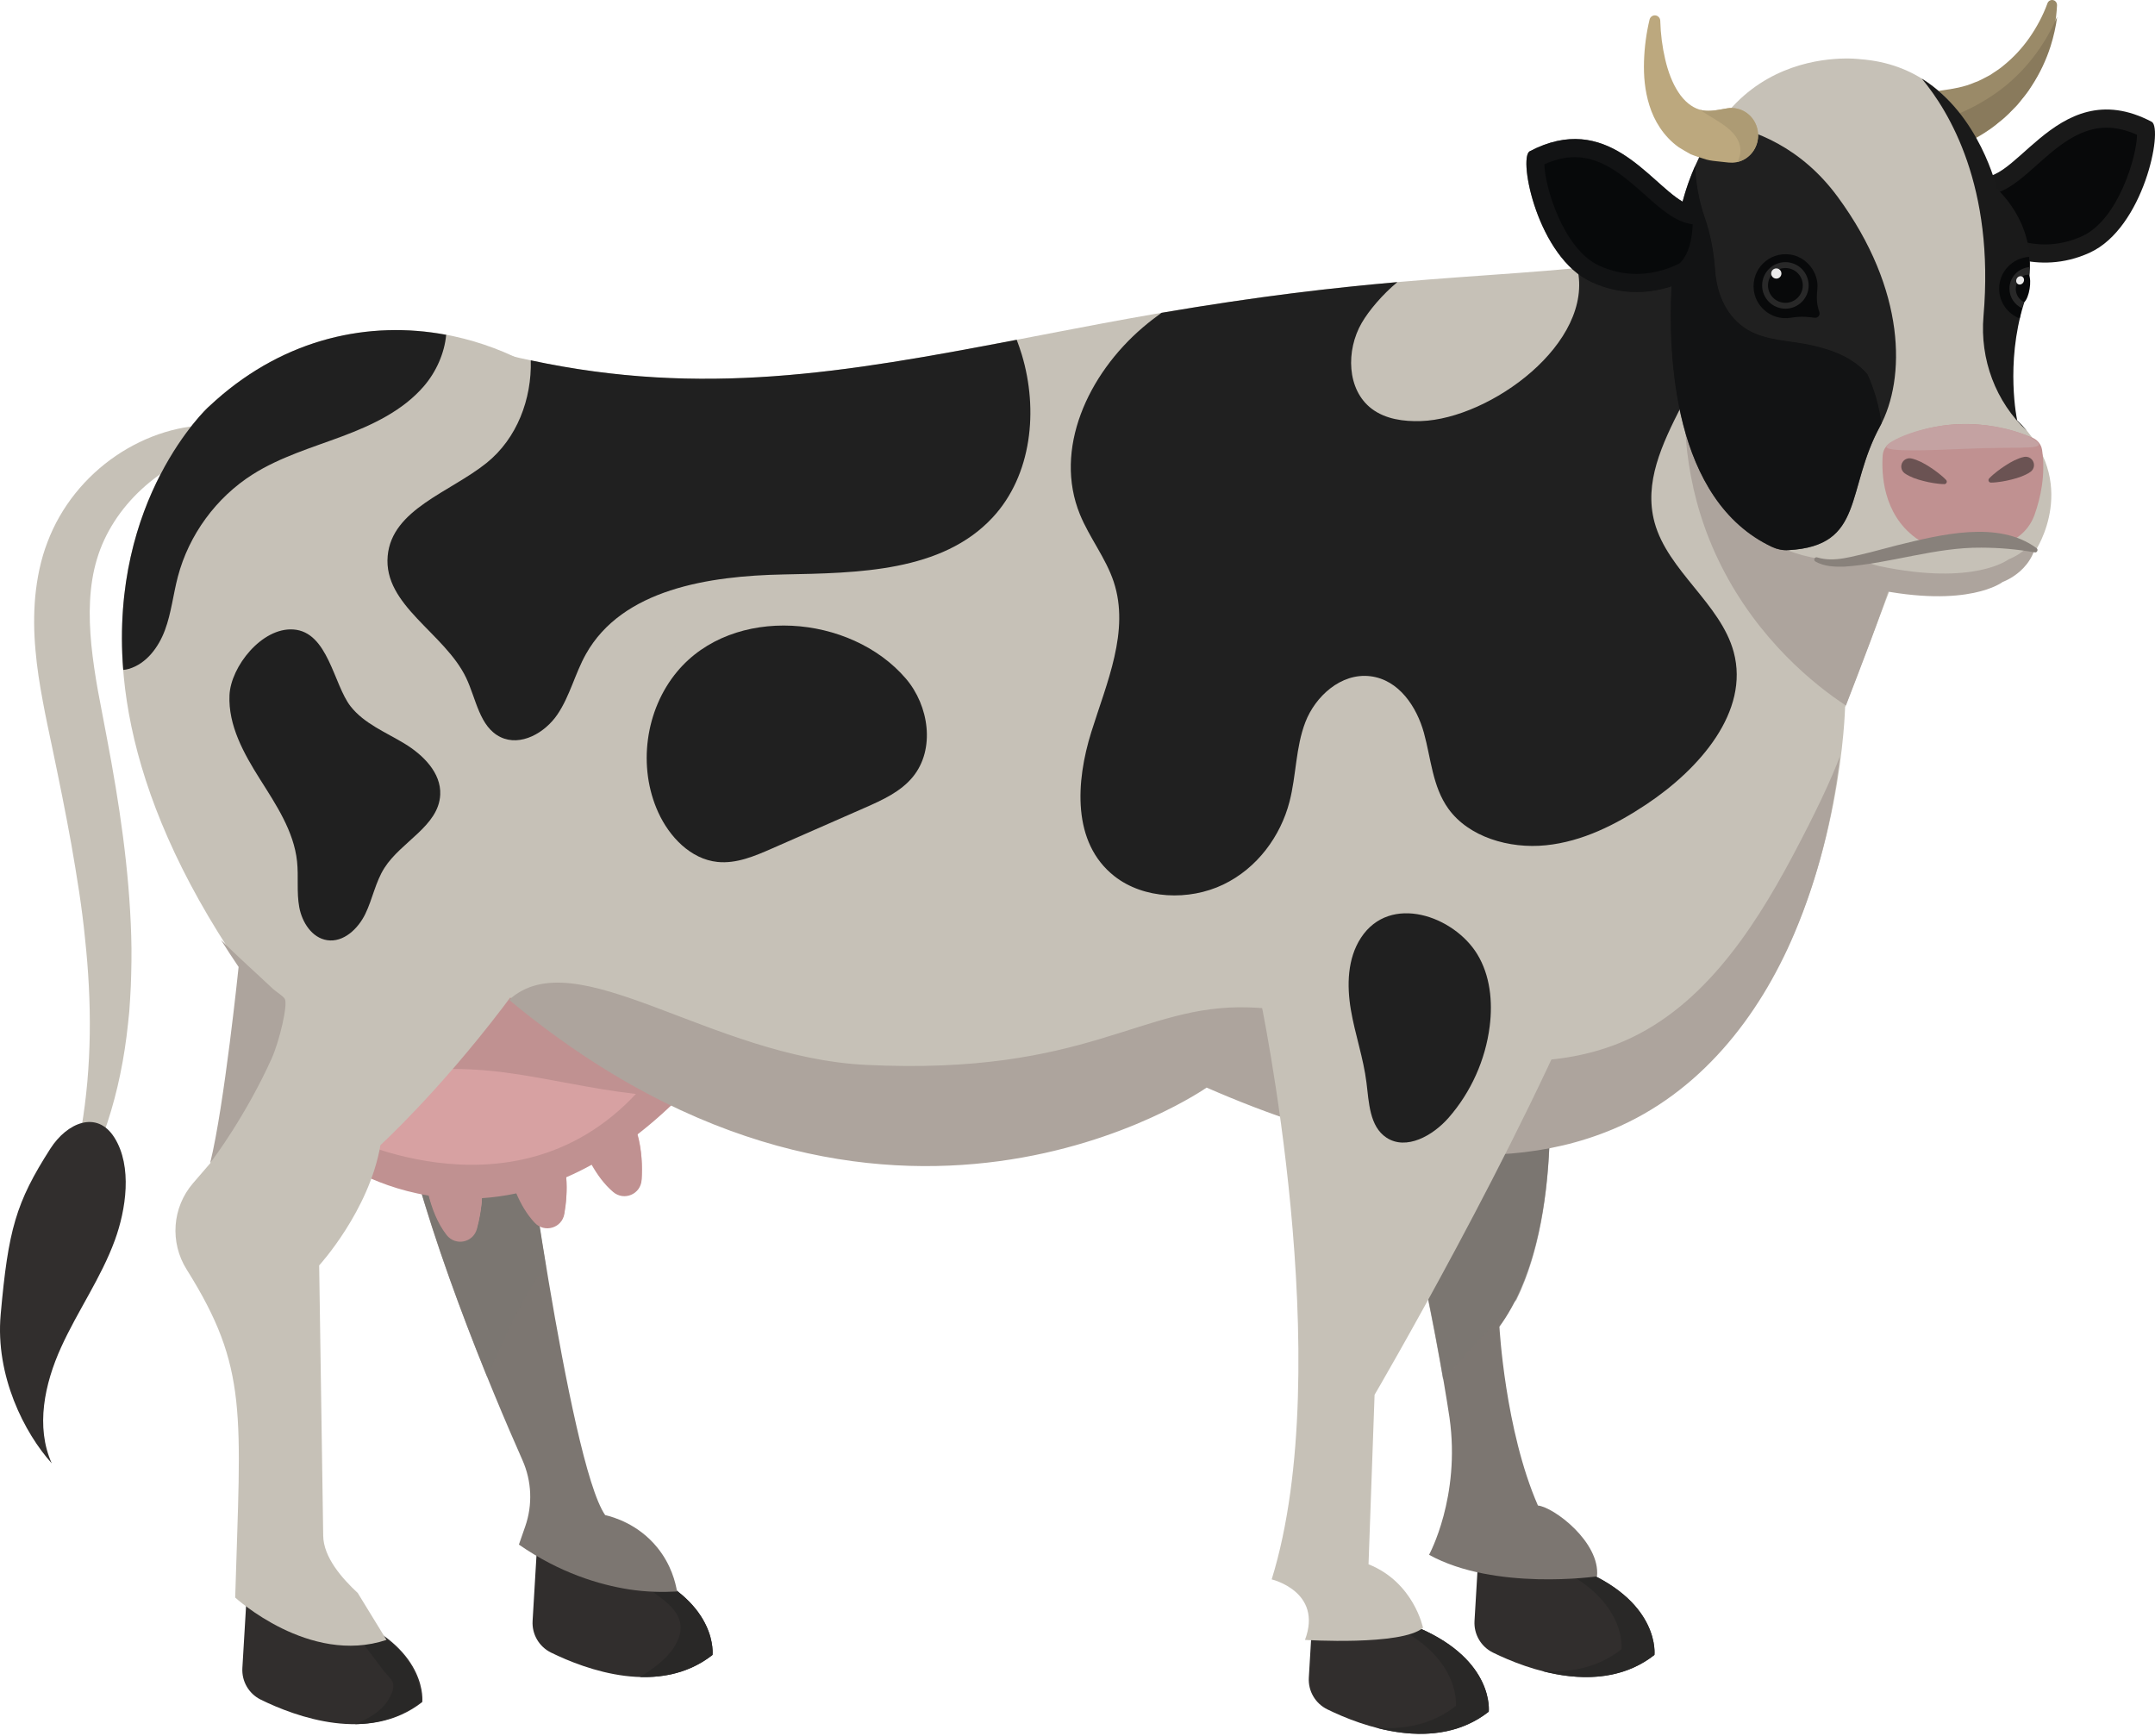 <svg width="396" height="319" viewBox="0 0 396 319" fill="none" xmlns="http://www.w3.org/2000/svg">
<path d="M98.735 283.311L97.869 297.87C97.723 300.319 99.058 302.609 101.26 303.689C107.641 306.818 121.139 311.807 130.93 304.12C130.93 304.12 132.025 294.811 118.227 288.787L98.735 283.311Z" fill="#312E2D"/>
<path d="M118.227 288.789L113.498 287.46C115.834 289.468 118.297 291.335 120.773 293.12C123.523 295.103 126.096 297.493 124.667 301.136C123.453 304.234 120.386 306.451 117.594 308.177C122.162 308.315 126.865 307.313 130.93 304.121C130.93 304.121 132.024 294.812 118.227 288.789Z" fill="#292827"/>
<path d="M95.354 199.169C95.354 199.169 104.53 268.826 111.203 278.42C112.736 278.783 117.291 280.071 120.796 284.398C123.356 287.558 124.137 290.834 124.41 292.462C121.807 292.604 118.797 292.582 115.512 292.063C110.125 291.211 102.861 289.056 95.354 283.842L96.516 280.502C97.897 276.53 97.718 272.187 96.013 268.342C90.444 255.78 77.752 225.67 73.249 202.506L95.354 199.169Z" fill="#7C7671"/>
<path opacity="0.61" d="M100.324 232.724C97.394 215.002 95.285 198.997 95.285 198.997L73.18 202.334C76.351 218.646 83.581 238.396 89.527 253.043C90.089 251.662 96.232 237.292 100.324 232.724Z" fill="#7C7671"/>
<path d="M126.218 200.005L92.435 167.888L60.738 212.101C60.738 212.101 67.694 217.622 78.777 219.432C79.356 221.715 80.353 224.48 82.069 226.676C83.683 228.742 86.934 228.101 87.629 225.573C88.069 223.97 88.451 222.014 88.567 219.905C90.593 219.772 92.701 219.488 94.878 219.024C95.667 220.875 96.769 222.856 98.275 224.443C100.08 226.345 103.255 225.395 103.703 222.812C104.032 220.915 104.253 218.559 104.038 216.073C105.576 215.406 107.138 214.642 108.722 213.769C109.707 215.522 111.016 217.368 112.683 218.779C114.684 220.473 117.736 219.183 117.902 216.567C118.05 214.224 117.956 211.223 117.111 208.217C120.1 205.905 123.14 203.193 126.218 200.005Z" fill="#D7A1A2"/>
<path d="M92.872 197.099C100.841 198.163 108.659 200.112 116.656 201.007C119.068 201.277 121.829 201.666 124.549 201.674C125.104 201.127 125.66 200.583 126.217 200.005L92.434 167.888L71.42 197.199C78.516 196.236 85.719 196.143 92.872 197.099Z" fill="#C09191"/>
<path d="M126.218 200.282L121.273 195.581C99.387 226.56 64.645 209.321 63.313 208.787L60.738 212.378C60.738 212.378 67.694 217.9 78.777 219.709C79.356 221.992 80.353 224.757 82.069 226.953C83.683 229.019 86.934 228.378 87.629 225.85C88.069 224.247 88.451 222.291 88.567 220.182C90.593 220.049 92.701 219.765 94.878 219.301C95.667 221.152 96.769 223.133 98.275 224.72C100.08 226.621 103.255 225.672 103.703 223.088C104.032 221.191 104.253 218.835 104.038 216.35C105.576 215.683 107.138 214.919 108.722 214.046C109.707 215.798 111.016 217.644 112.683 219.055C114.684 220.749 117.736 219.46 117.902 216.843C118.05 214.501 117.956 211.499 117.111 208.494C120.1 206.182 123.14 203.47 126.218 200.282Z" fill="#C09191"/>
<path d="M271.82 283.311L270.954 297.87C270.808 300.319 272.144 302.609 274.345 303.689C280.726 306.818 294.224 311.807 304.015 304.12C304.015 304.12 305.11 294.811 291.312 288.787L271.82 283.311Z" fill="#312E2D"/>
<path d="M291.313 288.787L271.821 283.311L271.782 283.956L285.266 287.744C299.064 293.768 297.968 303.077 297.968 303.077C293.509 306.578 288.281 307.445 283.307 307.061C289.81 308.759 297.686 309.089 304.016 304.119C304.016 304.119 305.111 294.81 291.313 288.787Z" fill="#292827"/>
<path d="M241.375 293.74L240.508 308.299C240.362 310.748 241.698 313.038 243.9 314.118C250.28 317.247 263.779 322.236 273.57 314.549C273.57 314.549 274.664 305.24 260.867 299.217L241.375 293.74Z" fill="#312E2D"/>
<path d="M260.867 299.216L241.374 293.74L241.336 294.386L254.819 298.173C268.617 304.197 267.522 313.506 267.522 313.506C263.063 317.007 257.835 317.875 252.86 317.49C259.364 319.188 267.24 319.518 273.569 314.548C273.569 314.549 274.665 305.239 260.867 299.216Z" fill="#292827"/>
<path d="M284.289 194.164C284.289 194.164 288.043 226.699 275.531 243.801C275.531 243.801 276.553 262.826 282.61 276.664C285.541 276.961 294.09 283.426 293.465 289.683C293.465 289.683 274.697 292.394 262.601 285.72C262.601 285.72 268.441 275.084 266.355 260.485C266.355 260.485 256.345 192.496 242.165 186.24C242.165 186.239 262.601 177.062 284.289 194.164Z" fill="#7C7671"/>
<path opacity="0.61" d="M278.648 238.88C287.369 221.142 284.289 194.444 284.289 194.444C262.601 177.342 242.165 186.519 242.165 186.519C253.473 191.508 262.128 235.75 265.171 253.471C269.652 248.605 274.117 243.71 278.648 238.88Z" fill="#7C7671"/>
<path d="M87.986 63.887C129.271 75.321 159.988 67.417 202.542 59.438C255.927 49.427 275.112 51.93 305.559 47.341C319.68 45.213 349.985 61.542 363.81 64.999L339.049 129.957C339.049 129.957 336.561 249.083 222.005 199.03C222.005 199.03 159.722 244.634 86.317 176.784C86.317 176.784 51.839 53.876 87.986 63.887Z" fill="#C6C1B7"/>
<path d="M297.244 191.808C285.087 196.614 271.395 195.279 258.609 192.555C245.824 189.831 242.578 185.563 229.513 185.125C209.606 184.457 200.086 197.678 159.166 195.692C130.527 194.301 105.781 172.612 93.547 183.734C162.781 241.296 221.728 199.862 221.728 199.862C244.479 209.803 272.291 217.607 296.377 207.514C312.244 200.865 323.202 187.011 329.76 171.482C334.107 161.189 336.811 150.128 338.097 139.011C336.492 143.225 333.804 149.056 329.341 157.438C321.801 171.598 312.162 185.911 297.244 191.808Z" fill="#ADA49D"/>
<path d="M341.171 121.153C340.361 123.251 340.173 124.623 340.179 125.841C340.681 123.772 341.232 121.704 341.768 119.606C341.568 120.122 341.37 120.637 341.171 121.153Z" fill="#ADA49D"/>
<path d="M45.405 291.965L44.538 306.524C44.392 308.972 45.728 311.262 47.93 312.343C54.31 315.472 67.809 320.461 77.6 312.773C77.6 312.773 78.694 303.464 64.897 297.441L45.405 291.965Z" fill="#312E2D"/>
<path d="M64.619 297.439L60.041 296.153C62.203 297.529 64.217 299.156 65.993 301.212C67.107 302.501 68.129 303.864 69.149 305.227C69.602 305.834 70.053 306.442 70.513 307.045C70.948 307.615 71.918 308.482 72.166 309.142C72.543 310.146 71.876 311.578 71.329 312.435C69.974 314.56 67.624 315.888 65.243 316.838C69.409 316.765 73.629 315.67 77.321 312.771C77.322 312.771 78.417 303.462 64.619 297.439Z" fill="#292827"/>
<path d="M40.318 82.304C34.857 83.597 29.956 86.265 26.054 89.876C22.147 93.468 19.229 97.968 17.812 102.752C16.345 107.621 16.254 112.969 16.786 118.499C17.067 121.267 17.488 124.087 17.998 126.951L19.66 135.708C21.914 147.559 23.75 159.681 24.113 172.007C24.215 175.085 24.15 178.176 24.036 181.262C23.94 182.807 23.888 184.349 23.755 185.891C23.591 187.433 23.451 188.972 23.247 190.506C22.458 196.644 21.08 202.728 18.964 208.522L14.935 207.444C16.912 195.85 16.884 184.169 15.632 172.553C15.072 166.737 14.112 160.945 13.104 155.14C12.067 149.337 10.88 143.533 9.664 137.7C9.054 134.799 8.411 131.841 7.854 128.803C7.291 125.768 6.788 122.657 6.517 119.451C6.224 116.25 6.177 112.951 6.476 109.606C6.803 106.268 7.466 102.873 8.718 99.637C11.19 93.053 15.747 87.544 21.289 83.768C26.827 80.002 33.456 77.854 39.972 78.149L40.318 82.304Z" fill="#C6C1B7"/>
<path d="M9.254 211.083C2.903 220.998 1.513 226.003 0.123 241.575C-0.884 252.851 4.488 263.34 9.506 268.91C6.503 262.199 8.19 254.281 11.23 247.586C14.27 240.891 18.593 234.793 21.114 227.885C23.131 222.355 24.376 214.365 21.02 209.042C17.817 203.962 12.323 206.292 9.254 211.083Z" fill="#312E2D"/>
<path d="M123.206 123.596C134.289 75.384 76.639 40.704 39.656 73.556C39.175 73.983 38.694 74.421 38.215 74.869C38.215 74.869 -0.99 111.158 44.054 177.478C44.054 177.478 41.551 205.425 38.632 213.767L35.472 217.432C31.637 221.881 31.176 228.306 34.296 233.282C45.694 251.454 44.221 259.521 43.219 293.574C43.219 293.574 56.844 306.088 71.024 301.36L65.741 292.74C62.837 290.035 59.451 286.186 59.392 282.217L58.651 232.537C58.651 232.537 67.826 222.527 69.912 210.431C69.912 210.43 112.099 171.908 123.206 123.596Z" fill="#C6C1B7"/>
<path d="M49.893 194.582C51.353 191.349 52.948 184.559 52.329 183.552C51.983 182.987 50.681 182.211 50.182 181.741C46.992 178.732 43.71 175.828 40.61 172.734C41.641 174.368 42.709 176.016 43.846 177.689C43.846 177.689 41.212 203.241 38.632 213.664C39.242 212.998 45.305 204.741 49.893 194.582Z" fill="#ADA49D"/>
<path d="M249.811 116.164C249.811 116.164 249.255 165.105 231.46 182.902C231.46 182.902 245.918 250.752 233.684 290.238C233.684 290.238 243.137 292.462 239.801 301.361C239.801 301.361 257.596 302.473 261.489 299.137C261.489 299.137 259.82 290.794 251.479 287.458L252.591 256.314C252.591 256.314 279.284 210.71 293.186 176.228C293.186 176.228 293.186 130.624 249.811 116.164Z" fill="#C6C1B7"/>
<path d="M124.439 123.411C118.562 130.457 117.152 140.929 120.954 149.278C123.01 153.79 126.916 157.884 131.847 158.396C135.307 158.754 138.673 157.326 141.858 155.927C147.527 153.438 153.196 150.95 158.865 148.461C162.116 147.034 165.494 145.513 167.743 142.764C171.895 137.689 170.722 129.677 166.456 124.698C156.303 112.848 134.716 111.09 124.439 123.411Z" fill="#202020"/>
<path d="M64.433 129.814C66.922 132.977 70.858 134.544 74.302 136.628C77.745 138.712 81.086 142.014 80.895 146.034C80.62 151.804 73.733 154.634 70.632 159.508C68.997 162.079 68.464 165.192 67.136 167.934C65.809 170.676 63.129 173.23 60.117 172.773C57.331 172.352 55.512 169.504 54.996 166.734C54.48 163.963 54.885 161.102 54.587 158.3C53.999 152.757 50.755 147.914 47.78 143.2C44.805 138.486 41.914 133.302 42.171 127.734C42.411 122.516 48.1 115.276 53.906 115.674C60.308 116.111 61.3 125.834 64.433 129.814Z" fill="#202020"/>
<path d="M250.091 172.328C247.592 176.146 247.472 181.068 248.233 185.567C248.994 190.067 250.542 194.418 251.101 198.946C251.555 202.629 251.67 206.997 254.76 209.05C258.411 211.475 263.314 208.694 266.199 205.396C270.307 200.701 272.972 194.762 273.748 188.572C274.315 184.047 273.832 179.24 271.458 175.347C267.177 168.327 255.449 164.145 250.091 172.328Z" fill="#202020"/>
<path d="M89.417 85.07C82.69 90.483 72.008 93.569 71.24 102.169C70.427 111.253 81.723 116.326 85.654 124.555C87.513 128.444 88.1 133.582 91.981 135.456C95.668 137.235 100.142 134.682 102.435 131.291C104.728 127.9 105.666 123.773 107.667 120.201C114.355 108.264 130.277 105.834 143.957 105.565C157.636 105.296 173.11 105.119 182.413 95.086C189.619 87.315 190.826 75.338 187.771 65.191C187.491 64.259 187.169 63.344 186.83 62.438C155.141 68.509 129.108 72.977 97.533 66.217C97.733 73.34 94.994 80.582 89.417 85.07Z" fill="#202020"/>
<path d="M198.443 94.522C200.181 98.784 203.211 102.561 204.653 106.915C207.645 115.95 203.369 125.459 200.534 134.535C197.699 143.612 196.947 154.85 204.783 161.013C210.163 165.245 218.488 165.574 224.775 162.555C231.062 159.537 235.324 153.631 236.958 147.325C238.21 142.493 238.073 137.38 239.876 132.695C241.678 128.011 246.39 123.622 251.786 124.266C257.089 124.898 260.35 129.938 261.657 134.669C262.964 139.399 263.224 144.541 266.156 148.621C269.881 153.803 277.312 156.023 284.063 155.334C290.815 154.647 296.976 151.503 302.47 147.858C312.409 141.265 321.513 130.71 318.582 119.823C316.189 110.936 306.457 104.889 304.041 96.007C300.067 81.394 317.36 67.876 315.576 52.908C315.361 51.111 314.854 49.383 314.131 47.732C310.908 47.164 307.99 46.974 305.56 47.341C300.038 48.173 294.888 48.771 289.835 49.254C293.038 63.019 273.831 76.953 261.128 77.378C257.959 77.484 254.607 77.037 252.078 75.126C247.454 71.634 247.318 64.355 250.226 59.343C251.533 57.09 254.011 54.14 256.781 51.842C245 52.872 231.294 54.433 213.438 57.483C212.272 58.33 211.132 59.208 210.036 60.142C199.851 68.823 193.582 82.606 198.443 94.522Z" fill="#202020"/>
<path d="M30.312 115.789C31.483 112.634 31.824 109.239 32.68 105.984C34.703 98.287 39.727 91.421 46.452 87.166C51.482 83.984 57.275 82.281 62.849 80.194C68.424 78.108 74.025 75.472 77.902 70.955C80.151 68.334 81.669 64.936 81.992 61.526C67.887 58.882 52.522 62.129 39.657 73.558C39.175 73.985 38.695 74.423 38.215 74.871C38.215 74.871 20.148 91.608 22.645 123.11C23.001 123.073 23.351 123.013 23.684 122.914C26.911 121.962 29.142 118.944 30.312 115.789Z" fill="#202020"/>
<path d="M314.318 49.01C312.562 53.598 303.528 78.547 316.265 103.93C323.151 117.654 333.543 125.949 339.204 129.651C341.867 122.721 345.235 114.181 348.31 104.729C352.908 90.595 355.47 72.09 351.299 55.823L314.318 49.01Z" fill="#ADA49D"/>
<path d="M377.998 0.948C377.876 3.61 377.377 6.144 376.58 8.698C375.773 11.233 374.613 13.718 373.083 16.053C372.355 17.253 371.43 18.321 370.526 19.435C369.525 20.445 368.547 21.541 367.385 22.417C365.158 24.345 362.548 25.749 359.847 27.012C357.107 28.294 353.847 27.111 352.565 24.37C351.284 21.63 352.467 18.37 355.207 17.088C355.706 16.855 356.222 16.703 356.74 16.628L356.885 16.609C358.864 16.331 360.928 16 362.821 15.169C363.823 14.838 364.702 14.286 365.667 13.804C366.541 13.21 367.492 12.655 368.311 11.922C370.018 10.532 371.586 8.846 372.925 6.933C374.25 5.032 375.413 2.868 376.212 0.677L376.241 0.596C376.412 0.126 376.933 -0.116 377.403 0.055C377.784 0.193 378.015 0.563 377.998 0.948Z" fill="#9A8A68"/>
<path d="M366.938 16.985C363.904 19.143 360.498 20.871 356.935 21.969C355.526 22.403 353.995 22.847 352.45 23.084C352.535 23.435 352.655 23.783 352.814 24.123C354.096 26.863 357.355 28.046 360.095 26.765C362.797 25.502 365.407 24.097 367.633 22.169C368.796 21.294 369.774 20.198 370.775 19.188C371.679 18.073 372.604 17.005 373.332 15.805C374.862 13.471 376.022 10.986 376.829 8.45C377.384 6.671 377.783 4.9 378.022 3.09C375.629 8.589 371.819 13.516 366.938 16.985Z" fill="#897A5C"/>
<path d="M332.627 99.863C332.627 99.863 338.135 106.917 344.254 108.205C361.76 111.889 368.014 106.94 368.014 106.94C368.014 106.94 374.586 104.665 374.333 97.587L332.627 99.863Z" fill="#ADA49D"/>
<path d="M333.74 95.692C333.74 95.692 339.248 102.746 345.367 104.034C362.873 107.718 369.127 102.77 369.127 102.77C369.127 102.77 375.699 100.495 375.446 93.417L333.74 95.692Z" fill="#C6C1B7"/>
<path d="M362.315 31.749C362.315 31.749 360.798 41.355 365.853 45.652C365.853 45.652 374.194 50.961 384.053 46.411C393.91 41.861 397.521 23.765 395.427 22.396C377.228 12.79 369.645 37.058 362.315 31.749Z" fill="#191919"/>
<path d="M375.773 44.916C371.705 44.916 368.612 43.373 367.822 42.938C366.087 41.292 365.531 38.306 365.441 35.797C368.596 35.398 371.334 32.955 374.218 30.381C377.854 27.136 381.975 23.458 387.088 23.458C388.887 23.458 390.729 23.889 392.69 24.77C392.683 28.619 389.296 40.315 382.653 43.381C380.447 44.4 378.132 44.916 375.775 44.916H375.773Z" fill="#08090A"/>
<path d="M341.853 10.881C341.853 10.881 311.521 6.709 308.867 45.765C308.867 45.765 300.288 104.703 341.583 103.074C342.247 103.048 342.907 102.939 343.552 102.775C347.85 101.68 365.772 97.469 374.081 101.126C374.081 101.126 382.422 88.613 370.668 77.237C370.668 77.237 367.635 66.621 371.047 55.624C374.459 44.628 369.53 37.803 366.118 34.39C366.118 34.389 362.327 12.397 341.853 10.881Z" fill="#C6C1B7"/>
<path d="M345.964 83.648C345.73 86.917 345.947 94.407 352.052 98.867C353.539 99.952 355.36 100.486 357.201 100.458L365.836 100.324C369.437 100.268 372.653 98.007 373.862 94.614C374.995 91.434 375.916 87.2 375.253 82.693C375.108 81.707 374.456 80.869 373.542 80.472C369.786 78.837 359.097 75.27 347.55 81.267C346.647 81.737 346.037 82.632 345.964 83.648Z" fill="#C09191"/>
<path d="M364.485 58.087C363.799 66.028 366.736 73.893 372.485 79.199C371.94 78.543 371.341 77.889 370.669 77.239C370.669 77.239 368.463 66.889 371.875 55.893C375.287 44.896 370.358 38.071 366.946 34.658C366.946 34.658 363.817 21.06 353.135 14.441C358.223 20.524 366.538 34.325 364.485 58.087Z" fill="#1A1A1A"/>
<path d="M337.683 36.16C331.018 27.096 322.493 23.782 315.918 22.673C313.416 26.265 310.797 30.982 309.188 37.054C302.993 33.438 295.257 20.326 281.063 27.818C278.969 29.187 282.579 47.283 292.437 51.833C298.404 54.587 303.81 53.729 307.153 52.623C306.496 65.247 307.404 91.96 325.65 100.518C326.575 100.953 327.602 101.158 328.623 101.102C342.68 100.325 339.08 90.146 345.455 78.376C350.199 69.616 350.321 53.349 337.683 36.16Z" fill="#202020"/>
<path d="M300.716 50.339C298.359 50.339 296.044 49.823 293.836 48.803C287.194 45.737 283.806 34.042 283.8 30.192C285.76 29.312 287.602 28.881 289.401 28.881C294.515 28.881 298.636 32.559 302.271 35.803C305.155 38.377 307.893 40.821 311.05 41.219C310.959 43.728 310.404 46.716 308.666 48.362C307.902 48.783 304.8 50.339 300.716 50.339Z" fill="#08090A"/>
<path d="M333.968 102.443C337.092 103.397 340.533 102.196 343.664 101.501L348.613 100.201C356.443 98.297 367.18 95.501 374.252 100.745C374.598 101.005 374.336 101.6 373.909 101.506C370.571 100.928 367.424 100.651 364.079 100.641C355.602 100.559 347.351 103.561 338.894 104.131C337.104 104.18 335.213 104.105 333.595 103.189C333.159 102.932 333.487 102.241 333.968 102.443Z" fill="#88817B"/>
<path d="M374.655 81.682C374.585 82.586 369.928 82.1 361.865 82.447C354.002 82.786 346.641 83.059 346.641 82.1C346.641 81.139 353.23 77.928 361.1 77.928C368.97 77.928 374.729 80.725 374.655 81.682Z" fill="#C4A2A2"/>
<path d="M372.868 47.204C369.798 47.398 367.36 49.924 367.36 53.044C367.36 55.545 368.929 57.667 371.131 58.516C371.841 54.708 373.167 51.168 372.868 47.204Z" fill="#08090A"/>
<path d="M372.894 49.096C370.858 49.273 369.256 50.962 369.256 53.043C369.256 54.628 370.189 55.985 371.529 56.626C372.431 54.293 372.848 51.616 372.894 49.096Z" fill="#282828"/>
<path d="M372.709 50.487C371.442 50.487 370.415 51.654 370.415 53.094C370.415 54.208 371.114 55.154 371.979 55.527C372.883 54.693 373.404 51.565 372.818 50.5C372.781 50.498 372.746 50.487 372.709 50.487Z" fill="#08090A"/>
<path d="M371.816 51.87C371.598 52.249 371.152 52.4 370.819 52.208C370.486 52.016 370.394 51.553 370.612 51.175C370.83 50.797 371.277 50.646 371.61 50.838C371.942 51.03 372.035 51.492 371.816 51.87Z" fill="#EBEBEB"/>
<path d="M351.197 84.243C351.822 84.367 352.394 84.611 352.959 84.871C353.517 85.149 354.063 85.452 354.588 85.804C355.121 86.139 355.638 86.509 356.146 86.902C356.652 87.298 357.15 87.713 357.617 88.201C357.789 88.381 357.783 88.668 357.602 88.841C357.514 88.925 357.399 88.967 357.285 88.966C356.61 88.959 355.967 88.878 355.331 88.779C354.698 88.676 354.074 88.551 353.466 88.391C352.85 88.248 352.255 88.056 351.671 87.839C351.095 87.603 350.527 87.351 350.01 86.98C349.325 86.488 349.168 85.535 349.66 84.85C350.02 84.349 350.629 84.131 351.197 84.243Z" fill="#6B5353"/>
<path d="M373.129 86.702C372.612 87.073 372.043 87.325 371.468 87.56C370.884 87.777 370.289 87.969 369.673 88.113C369.065 88.273 368.441 88.398 367.807 88.501C367.172 88.6 366.529 88.68 365.854 88.688C365.604 88.69 365.399 88.49 365.396 88.24C365.395 88.118 365.443 88.005 365.522 87.923C365.988 87.435 366.486 87.02 366.992 86.623C367.5 86.231 368.017 85.861 368.55 85.526C369.075 85.174 369.622 84.871 370.179 84.592C370.744 84.332 371.317 84.089 371.941 83.965C372.768 83.8 373.572 84.338 373.735 85.164C373.856 85.77 373.599 86.363 373.129 86.702Z" fill="#6B5353"/>
<path d="M334.311 57.292C334.16 56.889 334.05 56.449 333.969 56.01C333.799 55.083 333.851 54.137 333.953 53.2C334.056 52.254 333.929 51.239 333.445 50.181C332.625 48.389 330.944 47.062 328.994 46.778C325.086 46.208 321.773 49.488 322.285 53.387C322.606 55.833 324.512 57.869 326.932 58.35C327.63 58.489 328.31 58.501 328.956 58.406C329.87 58.273 330.788 58.16 331.71 58.219C332.336 58.259 332.944 58.323 333.473 58.39C334.082 58.467 334.527 57.867 334.311 57.292Z" fill="#08090A"/>
<path d="M323.807 52.452C323.807 50.09 325.721 48.176 328.082 48.176C330.443 48.176 332.357 50.09 332.357 52.452C332.357 54.813 330.443 56.727 328.082 56.727C325.721 56.727 323.807 54.813 323.807 52.452Z" fill="#282828"/>
<path d="M328.082 55.648C329.848 55.648 331.279 54.216 331.279 52.45C331.279 50.684 329.848 49.253 328.082 49.253C326.316 49.253 324.885 50.684 324.885 52.45C324.885 54.216 326.316 55.648 328.082 55.648Z" fill="#08090A"/>
<path d="M327.352 50.262C327.352 50.78 326.932 51.2 326.414 51.2C325.895 51.2 325.475 50.78 325.475 50.262C325.475 49.743 325.895 49.323 326.414 49.323C326.932 49.323 327.352 49.743 327.352 50.262Z" fill="#EBEBEB"/>
<path d="M305.09 3.882C305.153 6.222 305.463 8.637 305.99 10.878C306.507 13.124 307.306 15.263 308.406 16.93C309.499 18.616 310.865 19.691 312.242 20.118C313.586 20.614 315.28 20.291 316.923 19.995L317.329 19.922C319.994 19.442 322.535 21.269 323.003 24.004C323.471 26.738 321.69 29.345 319.023 29.825C318.571 29.907 318.099 29.918 317.664 29.873L315.325 29.621C314.56 29.543 313.798 29.436 312.992 29.142C312.203 28.886 311.426 28.66 310.672 28.34C309.922 27.929 309.188 27.498 308.481 27.058C305.684 25.071 303.951 22.148 303.099 19.39C302.221 16.6 302.022 13.877 302.101 11.261C302.187 8.631 302.519 6.128 303.118 3.606C303.249 3.056 303.79 2.718 304.326 2.852C304.774 2.964 305.077 3.369 305.089 3.819L305.09 3.882Z" fill="#BCA87E"/>
<path d="M322.985 24.003C322.517 21.268 319.976 19.441 317.311 19.921L316.905 19.994C315.328 20.279 313.706 20.58 312.388 20.165C312.954 20.562 313.545 20.95 314.176 21.334C316.375 22.673 319.52 24.388 319.799 27.271C319.884 28.157 319.671 28.988 319.279 29.761C321.79 29.156 323.436 26.642 322.985 24.003Z" fill="#AD9B74"/>
<g opacity="0.83">
<g opacity="0.83">
<path opacity="0.83" d="M343.149 68.752C340.437 65.637 336.624 64.237 332.502 63.359C328.772 62.564 324.478 62.595 321.123 60.582C317.323 58.302 315.502 54.114 315.189 49.781C314.949 46.453 314.378 43.16 313.278 40.011C312.127 36.715 311.634 33.436 311.502 30.485C310.62 32.476 309.823 34.656 309.188 37.055C302.993 33.439 295.257 20.326 281.062 27.819C278.968 29.188 282.579 47.283 292.436 51.834C298.403 54.588 303.81 53.73 307.152 52.624C306.495 65.247 307.403 91.959 325.647 100.518C326.575 100.953 327.604 101.159 328.628 101.102C342.883 100.311 338.972 89.847 345.737 77.863C345.742 77.84 345.746 77.82 345.75 77.797C345.276 74.564 344.438 71.503 343.149 68.752Z" fill="#08090A"/>
</g>
</g>
</svg>
